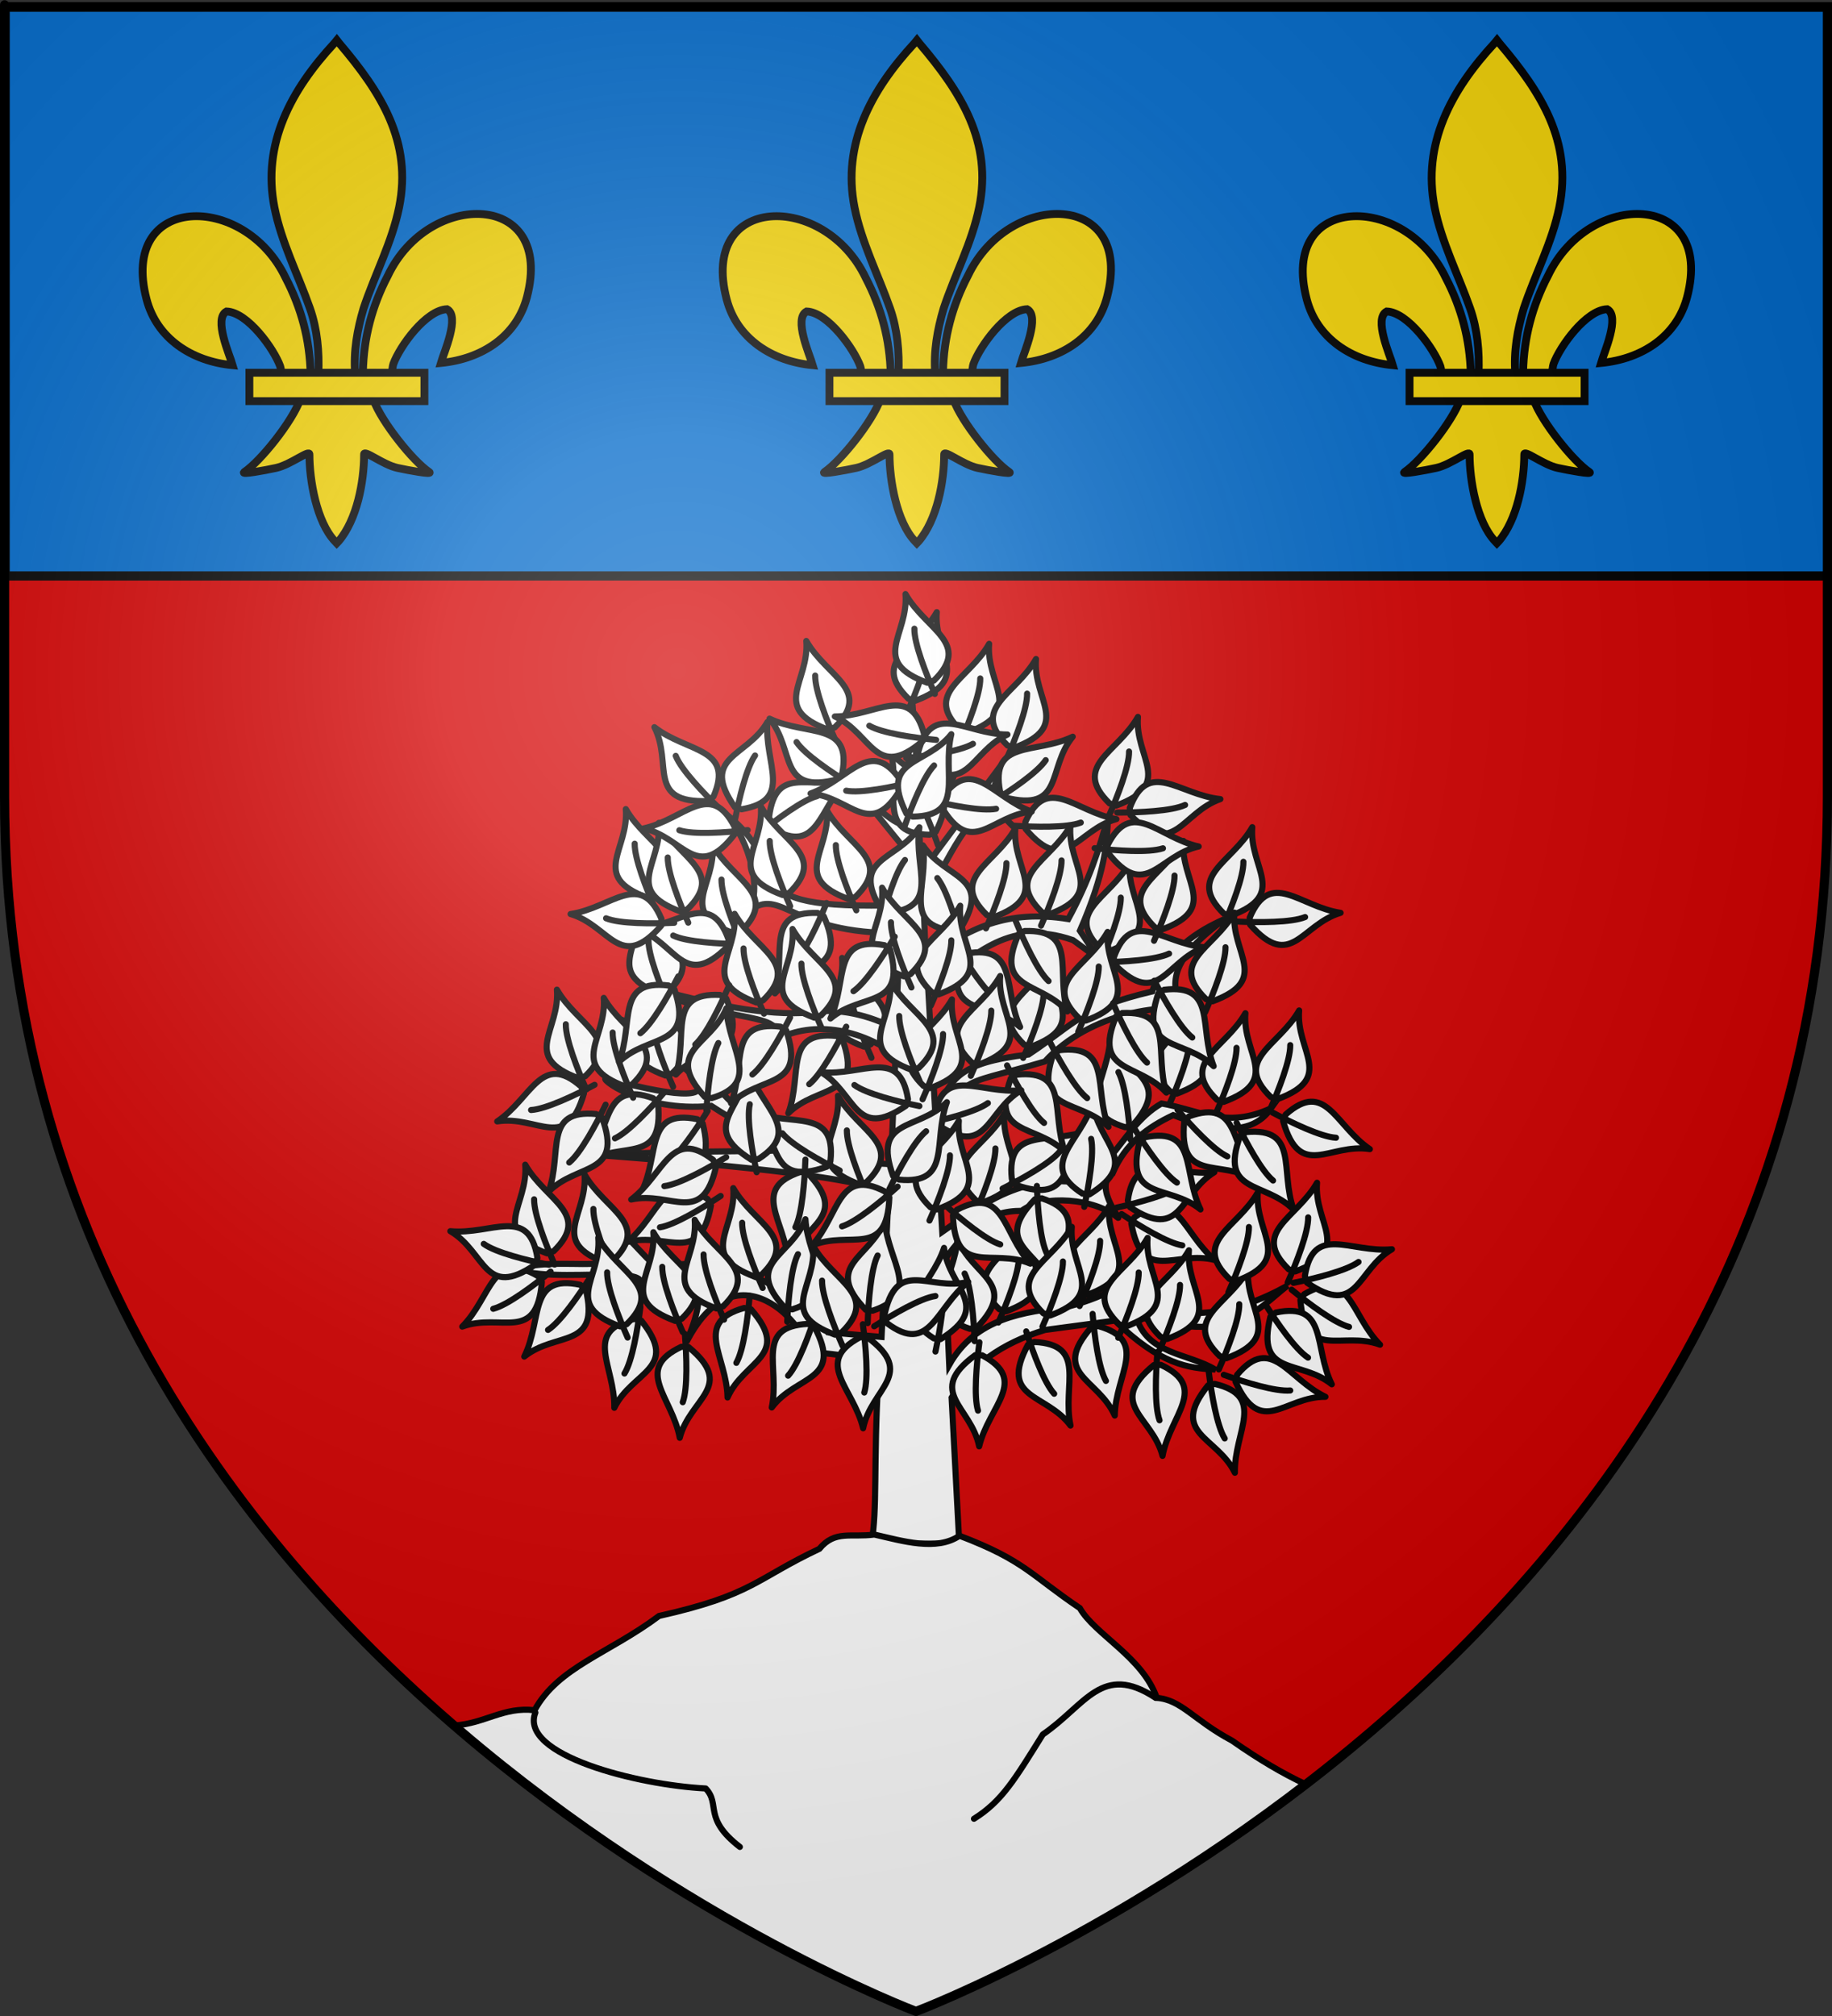 <?xml version="1.0" encoding="UTF-8" standalone="no"?>
<!-- Created with Inkscape (http://www.inkscape.org/) -->
<svg
   xmlns:svg="http://www.w3.org/2000/svg"
   xmlns="http://www.w3.org/2000/svg"
   xmlns:xlink="http://www.w3.org/1999/xlink"
   version="1.0"
   width="600"
   height="660"
   id="svg2">
  <rect width="100%" height="100%" fill="#333333" stroke="none"/>
  <defs
     id="defs6">
    <linearGradient
       id="linearGradient2893">
      <stop
         style="stop-color:#ffffff;stop-opacity:0.314"
         offset="0"
         id="stop2895" />
      <stop
         style="stop-color:#ffffff;stop-opacity:0.251"
         offset="0.19"
         id="stop2897" />
      <stop
         style="stop-color:#6b6b6b;stop-opacity:0.125"
         offset="0.6"
         id="stop2901" />
      <stop
         style="stop-color:#000000;stop-opacity:0.125"
         offset="1"
         id="stop2899" />
    </linearGradient>
    <radialGradient
       cx="221.445"
       cy="226.331"
       r="300"
       fx="221.445"
       fy="226.331"
       id="radialGradient3163"
       xlink:href="#linearGradient2893"
       gradientUnits="userSpaceOnUse"
       gradientTransform="matrix(1.353,0,0,1.349,-77.629,-85.747)" />
  </defs>
  <g
     style="display:inline"
     id="layer3">
    <path
       d="M 300,658.5 C 300,658.5 598.5,546.18 598.5,260.728 C 598.5,-24.723 598.5,2.176 598.5,2.176 L 1.5,2.176 L 1.5,260.728 C 1.5,546.18 300,658.5 300,658.5 z "
       style="fill:#d40000;fill-opacity:1;fill-rule:evenodd;stroke:none;stroke-width:1px;stroke-linecap:butt;stroke-linejoin:miter;stroke-opacity:1"
       id="path2855" />
    <rect
       width="597.093"
       height="186.192"
       x="1.704"
       y="2.365"
       style="fill:#0169c9;fill-opacity:1;fill-rule:evenodd;stroke:#000000;stroke-width:3.008;stroke-linecap:round;stroke-linejoin:round;stroke-miterlimit:4;stroke-dasharray:none;stroke-opacity:1"
       id="rect2241" />
    <g
       transform="matrix(1.028,0,0,1.028,7.521,-6.259)"
       style="stroke:#000000;stroke-width:2.5;stroke-miterlimit:4;stroke-dasharray:none;stroke-opacity:1"
       id="g4959">
      <path
         d="M 108.308,124.428 C 108.558,113.559 111.247,103.458 116.253,93.886 C 129.359,66.312 169.391,66.971 160.566,100.694 C 157.315,113.121 146.268,120.424 133.145,121.677 C 134.092,118.402 139.302,106.827 135.097,104.563 C 128.371,104.817 120.02,116.439 118.012,121.982 C 117.722,122.778 117.803,123.697 117.479,124.48"
         style="fill:#f2d207;fill-opacity:1;fill-rule:evenodd;stroke:#000000;stroke-width:2.5;stroke-linecap:butt;stroke-linejoin:miter;stroke-miterlimit:4;stroke-dasharray:none;stroke-opacity:1;display:inline"
         id="path1876" />
      <path
         d="M 91.637,125.146 C 91.387,114.278 88.698,104.177 83.692,94.604 C 70.586,67.031 30.554,67.689 39.378,101.412 C 42.63,113.839 53.677,121.143 66.8,122.395 C 65.853,119.121 60.642,107.546 64.848,105.281 C 71.574,105.535 79.925,117.158 81.933,122.7 C 82.223,123.496 82.142,124.416 82.465,125.198"
         style="fill:#f2d207;fill-opacity:1;fill-rule:evenodd;stroke:#000000;stroke-width:2.5;stroke-linecap:butt;stroke-linejoin:miter;stroke-miterlimit:4;stroke-dasharray:none;stroke-opacity:1"
         id="path1902" />
      <path
         d="M 99.198,19.85 C 85.39,34.735 76.119,51.945 80.115,72.131 C 82.32,83.267 87.666,93.581 91.435,104.309 C 93.792,111.04 94.395,118.071 94.116,125.146 L 105.831,125.146 C 105.27,118.019 106.499,111.113 108.511,104.309 C 112.103,93.514 117.568,83.276 119.831,72.131 C 124.064,51.295 114.129,35.581 100.809,19.916 L 99.995,18.878 L 99.198,19.85 z "
         style="fill:#f2d207;fill-opacity:1;fill-rule:nonzero;stroke:#000000;stroke-width:2.5;stroke-linecap:butt;stroke-linejoin:miter;stroke-miterlimit:4;stroke-dasharray:none;stroke-opacity:1"
         id="path3734" />
      <path
         d="M 88.272,133.396 C 85.823,140.26 75.837,152.831 70.533,156.414 C 69.157,157.344 77.109,155.879 80.669,155.099 C 85.339,154.075 91.408,149.1 91.265,150.856 C 91.252,158.897 93.513,172.314 99.406,178.479 L 99.964,179.073 L 100.541,178.479 C 106.431,171.607 108.652,159.526 108.681,150.856 C 108.539,149.1 114.608,154.075 119.278,155.099 C 122.838,155.879 130.789,157.344 129.414,156.414 C 124.11,152.831 114.129,140.26 111.68,133.396 L 88.272,133.396 z "
         style="fill:#f2d207;fill-opacity:1;fill-rule:evenodd;stroke:#000000;stroke-width:2.5;stroke-linecap:butt;stroke-linejoin:miter;stroke-miterlimit:4;stroke-dasharray:none;stroke-opacity:1"
         id="path6395" />
      <rect
         width="55.764"
         height="9.035"
         x="72.135"
         y="124.797"
         style="fill:#f2d207;fill-opacity:1;stroke:#000000;stroke-width:2.5;stroke-miterlimit:4;stroke-dasharray:none;stroke-opacity:1"
         id="rect4623" />
    </g>
    <use
       transform="translate(189.985,0)"
       id="use4966"
       x="0"
       y="0"
       width="600"
       height="660"
       xlink:href="#g4959" />
    <use
       transform="translate(379.969,0)"
       id="use4968"
       x="0"
       y="0"
       width="600"
       height="660"
       xlink:href="#g4959" />
  </g>
  <g
     id="layer4">
    <g
       transform="matrix(0.807,0,0,0.807,115.283,182.255)"
       style="fill:#ffffff;stroke:#000000;stroke-width:2.479;stroke-miterlimit:4;stroke-dasharray:none;stroke-opacity:1"
       id="g5941">
      <use
         transform="matrix(-1,0,0,1,457.486,127.417)"
         style="fill:#ffffff;stroke:#000000;stroke-width:2.479;stroke-miterlimit:4;stroke-dasharray:none;stroke-opacity:1"
         id="use3052"
         x="0"
         y="0"
         width="450"
         height="537.5"
         xlink:href="#g2804" />
      <g
         style="fill:#ffffff;stroke:#000000;stroke-width:2.479;stroke-miterlimit:4;stroke-dasharray:none;stroke-opacity:1"
         id="g2804">
        <path
           d="M 258.583,35.345 C 257.174,51.94 273.466,62.59 249.755,71.323 L 247.054,70.456 C 231.531,55.287 250.185,50.051 258.583,35.345 z "
           style="opacity:1;fill:#ffffff;fill-opacity:1;fill-rule:evenodd;stroke:#000000;stroke-width:2.479;stroke-linecap:butt;stroke-linejoin:round;stroke-miterlimit:4;stroke-dasharray:none;stroke-opacity:1"
           id="path5857" />
        <path
           d="M 246.658,75.856 C 250.249,67.724 255.075,55.399 254.973,49.399"
           style="opacity:1;fill:#ffffff;fill-opacity:1;fill-rule:evenodd;stroke:#000000;stroke-width:2.479;stroke-linecap:round;stroke-linejoin:round;stroke-miterlimit:4;stroke-dasharray:none;stroke-opacity:1"
           id="path5859" />
      </g>
      <path
         d="M 298.719,227.594 L 296.438,269.625 C 294.514,271.637 285.233,262.762 279.625,257.406 L 296.438,278.031 L 295.656,296.375 C 235.673,298.296 262.52,284.955 236.812,265.812 C 243.855,271.607 250.48,290.571 245.156,298.406 C 256.387,290.095 258.416,305.948 294.906,305.562 L 293.375,336.906 C 284.713,332.369 274.506,329.995 265.844,331.531 C 250.085,332.915 232.41,328.506 214.656,323.906 C 234.471,335.371 263.616,330.786 251.344,342.25 C 262.119,334.727 278.238,334.853 293.375,345.312 L 291.844,381.219 C 277.078,380.61 263.067,376.218 254.406,367.469 C 242.366,366.771 237.746,358.648 231.469,352.188 C 226.267,338.983 203.288,334.555 197.062,331.531 C 223.888,347.463 252.305,367.419 198.781,353.25 C 195.294,352.327 209.892,364.411 233,362.125 C 263.711,382.303 278.636,374.601 194.781,378.156 C 208.623,379.33 282.936,384.289 291.094,391.156 L 288.781,437.781 L 271.219,436.25 C 263.341,424.628 250.876,419.859 239.094,414.094 C 203.755,411.859 224.785,422.878 196.281,396.25 C 213.565,422.837 188.881,409.702 168.781,415.625 C 187.261,421.639 230.146,409.071 199.375,431.469 C 219.438,418.327 236.929,410.76 224.875,439.469 C 242.777,404.84 267.597,439.211 263.875,442.531 C 275.242,443.65 288.34,444.262 287.719,451.375 C 286.09,479.438 287.485,494.429 285.438,505.469 L 314.25,505.469 L 311.719,457.656 C 317.638,447.256 328.209,439.786 342.281,435.5 L 365.219,432.438 C 380.078,446.898 389.228,447.993 398.094,448.469 C 389.145,442.992 375.619,443.615 372.094,430.906 C 404.131,440.257 411.24,429.205 421.781,420.969 C 404.859,430.441 387.237,433.61 368.281,424.781 L 375.906,411.781 C 369.122,419.894 364.427,423.951 349.938,427.844 C 335.327,429.674 319.694,431.447 310.938,446.938 L 309.438,412.562 C 316.422,402.51 323.621,396.426 334.656,396.5 C 341.741,390.973 358.671,392.505 365.906,398.531 C 368.566,400.746 357.681,388.717 364.438,384.281 C 368.66,374.311 376.044,369.058 384.312,365.156 C 403.226,372.605 411.716,369.618 416.438,362.875 C 401.57,369.7 393.544,363.636 380.5,361.344 C 365.383,369.953 362.632,391.944 343.062,385.812 C 332.135,390.371 330.427,387.973 308.656,403.375 L 307.125,377.406 C 315.322,350.851 311.922,356.575 342.281,347.594 C 356.951,331.462 382.462,327.731 394.25,331.531 L 385.094,323.906 C 384.049,314.984 392.146,307.886 401.125,300.969 C 392.729,304.691 381.873,311.032 377.438,324.656 C 353.686,330.312 352.384,335.045 336.938,345.312 C 313.523,348.062 311.71,353.346 306.375,364.406 L 304.062,323.906 C 318.398,314.124 329.394,300.212 351.469,307.844 L 359.875,313.969 L 353.75,304.781 C 361.963,285.853 362.732,276.263 362.938,267.344 C 360.231,277.741 356.687,288.55 349.938,300.969 C 330.34,297.787 316.832,303.719 303.312,314.719 L 302.531,295.625 C 312.956,277.498 319.27,259.83 329.906,268.656 C 321.041,259.048 327.581,255.013 330.812,246.719 L 301.781,285.688 L 301.031,268.875 C 314.546,258.376 312.768,249.248 317.062,240.594 C 311.398,248.162 304.831,258.495 301.031,260.469 L 298.719,227.594 z M 329.906,268.656 C 330.679,269.493 331.544,270.353 332.562,271.281 C 331.64,270.205 330.768,269.371 329.906,268.656 z M 245.156,298.438 C 244.219,299.132 243.216,299.976 242.125,301.031 C 243.399,300.441 244.397,299.547 245.156,298.438 z "
         transform="matrix(1.239,0,0,1.239,-142.884,-225.891)"
         style="opacity:1;fill:#ffffff;fill-opacity:1;fill-rule:evenodd;stroke:#000000;stroke-width:2;stroke-linecap:butt;stroke-linejoin:miter;stroke-miterlimit:4;stroke-dasharray:none;stroke-opacity:1;display:inline"
         id="path4626" />
      <use
         transform="translate(19.01,6.15)"
         style="fill:#ffffff;stroke:#000000;stroke-width:2.479;stroke-miterlimit:4;stroke-dasharray:none;stroke-opacity:1"
         id="use2808"
         x="0"
         y="0"
         width="450"
         height="537.5"
         xlink:href="#g2804" />
      <use
         transform="translate(60.386,29.634)"
         style="fill:#ffffff;stroke:#000000;stroke-width:2.479;stroke-miterlimit:4;stroke-dasharray:none;stroke-opacity:1"
         id="use2812"
         x="0"
         y="0"
         width="450"
         height="537.5"
         xlink:href="#g2804" />
      <use
         transform="translate(106.793,74.364)"
         style="fill:#ffffff;stroke:#000000;stroke-width:2.479;stroke-miterlimit:4;stroke-dasharray:none;stroke-opacity:1"
         id="use2814"
         x="0"
         y="0"
         width="450"
         height="537.5"
         xlink:href="#g2804" />
      <use
         transform="translate(125.804,148.728)"
         style="fill:#ffffff;stroke:#000000;stroke-width:2.479;stroke-miterlimit:4;stroke-dasharray:none;stroke-opacity:1"
         id="use2816"
         x="0"
         y="0"
         width="450"
         height="537.5"
         xlink:href="#g2804" />
      <use
         transform="translate(99.525,109.03)"
         style="fill:#ffffff;stroke:#000000;stroke-width:2.479;stroke-miterlimit:4;stroke-dasharray:none;stroke-opacity:1"
         id="use2818"
         x="0"
         y="0"
         width="450"
         height="537.5"
         xlink:href="#g2804" />
      <use
         transform="translate(133.072,218.619)"
         style="fill:#ffffff;stroke:#000000;stroke-width:2.479;stroke-miterlimit:4;stroke-dasharray:none;stroke-opacity:1"
         id="use2820"
         x="0"
         y="0"
         width="450"
         height="537.5"
         xlink:href="#g2804" />
      <use
         transform="translate(105.116,253.844)"
         style="fill:#ffffff;stroke:#000000;stroke-width:2.479;stroke-miterlimit:4;stroke-dasharray:none;stroke-opacity:1"
         id="use2822"
         x="0"
         y="0"
         width="450"
         height="537.5"
         xlink:href="#g2804" />
      <use
         transform="translate(57.031,88.901)"
         style="fill:#ffffff;stroke:#000000;stroke-width:2.479;stroke-miterlimit:4;stroke-dasharray:none;stroke-opacity:1"
         id="use2824"
         x="0"
         y="0"
         width="450"
         height="537.5"
         xlink:href="#g2804" />
      <use
         transform="matrix(-0.171,0.985,-0.985,-0.171,429.233,36.676)"
         style="fill:#ffffff;stroke:#000000;stroke-width:2.479;stroke-miterlimit:4;stroke-dasharray:none;stroke-opacity:1"
         id="use2826"
         x="0"
         y="0"
         width="450"
         height="537.5"
         xlink:href="#g2804" />
      <use
         transform="matrix(0.592,0.806,-0.806,0.592,225.39,20.353)"
         style="fill:#ffffff;stroke:#000000;stroke-width:2.479;stroke-miterlimit:4;stroke-dasharray:none;stroke-opacity:1"
         id="use2828"
         x="0"
         y="0"
         width="450"
         height="537.5"
         xlink:href="#g2804" />
      <use
         transform="matrix(0.404,0.915,-0.915,0.404,280.29,-152.546)"
         style="fill:#ffffff;stroke:#000000;stroke-width:2.479;stroke-miterlimit:4;stroke-dasharray:none;stroke-opacity:1"
         id="use2830"
         x="0"
         y="0"
         width="450"
         height="537.5"
         xlink:href="#g2804" />
      <use
         transform="matrix(0.418,0.909,-0.909,0.418,269.929,-91.397)"
         style="fill:#ffffff;stroke:#000000;stroke-width:2.479;stroke-miterlimit:4;stroke-dasharray:none;stroke-opacity:1"
         id="use2832"
         x="0"
         y="0"
         width="450"
         height="537.5"
         xlink:href="#g2804" />
      <use
         transform="matrix(0.362,0.932,-0.932,0.362,340.545,-109.324)"
         style="fill:#ffffff;stroke:#000000;stroke-width:2.479;stroke-miterlimit:4;stroke-dasharray:none;stroke-opacity:1"
         id="use2834"
         x="0"
         y="0"
         width="450"
         height="537.5"
         xlink:href="#g2804" />
      <use
         transform="translate(84.987,146.491)"
         style="fill:#ffffff;stroke:#000000;stroke-width:2.479;stroke-miterlimit:4;stroke-dasharray:none;stroke-opacity:1"
         id="use2836"
         x="0"
         y="0"
         width="450"
         height="537.5"
         xlink:href="#g2804" />
      <use
         transform="translate(15.656,234.834)"
         style="fill:#ffffff;stroke:#000000;stroke-width:2.479;stroke-miterlimit:4;stroke-dasharray:none;stroke-opacity:1"
         id="use2838"
         x="0"
         y="0"
         width="450"
         height="537.5"
         xlink:href="#g2804" />
      <use
         transform="translate(6.15,190.663)"
         style="fill:#ffffff;stroke:#000000;stroke-width:2.479;stroke-miterlimit:4;stroke-dasharray:none;stroke-opacity:1"
         id="use2840"
         x="0"
         y="0"
         width="450"
         height="537.5"
         xlink:href="#g2804" />
      <use
         transform="translate(25.72,127.481)"
         style="fill:#ffffff;stroke:#000000;stroke-width:2.479;stroke-miterlimit:4;stroke-dasharray:none;stroke-opacity:1"
         id="use2842"
         x="0"
         y="0"
         width="450"
         height="537.5"
         xlink:href="#g2804" />
      <use
         transform="matrix(0.342,0.94,-0.94,0.342,255.008,-148.707)"
         style="fill:#ffffff;stroke:#000000;stroke-width:2.479;stroke-miterlimit:4;stroke-dasharray:none;stroke-opacity:1"
         id="use2844"
         x="0"
         y="0"
         width="450"
         height="537.5"
         xlink:href="#g2804" />
      <use
         transform="matrix(7.2972973e-2,0.997,-0.997,7.2972973e-2,411.428,80.429)"
         style="fill:#ffffff;stroke:#000000;stroke-width:2.479;stroke-miterlimit:4;stroke-dasharray:none;stroke-opacity:1"
         id="use2846"
         x="0"
         y="0"
         width="450"
         height="537.5"
         xlink:href="#g2804" />
      <use
         transform="matrix(-0.858,0.514,-0.514,-0.858,598.335,269.037)"
         style="fill:#ffffff;stroke:#000000;stroke-width:2.479;stroke-miterlimit:4;stroke-dasharray:none;stroke-opacity:1"
         id="use2848"
         x="0"
         y="0"
         width="450"
         height="537.5"
         xlink:href="#g2804" />
      <use
         transform="matrix(-0.267,0.964,-0.964,-0.267,520.334,79.835)"
         style="fill:#ffffff;stroke:#000000;stroke-width:2.479;stroke-miterlimit:4;stroke-dasharray:none;stroke-opacity:1"
         id="use2850"
         x="0"
         y="0"
         width="450"
         height="537.5"
         xlink:href="#g2804" />
      <use
         transform="matrix(-7.3085155e-2,0.997,-0.997,-7.3085155e-2,467.231,-14.886)"
         style="fill:#ffffff;stroke:#000000;stroke-width:2.479;stroke-miterlimit:4;stroke-dasharray:none;stroke-opacity:1"
         id="use2852"
         x="0"
         y="0"
         width="450"
         height="537.5"
         xlink:href="#g2804" />
      <use
         transform="matrix(0.771,0.637,-0.637,0.771,122.181,40.726)"
         style="fill:#ffffff;stroke:#000000;stroke-width:2.479;stroke-miterlimit:4;stroke-dasharray:none;stroke-opacity:1"
         id="use2856"
         x="0"
         y="0"
         width="450"
         height="537.5"
         xlink:href="#g2804" />
      <use
         transform="matrix(-0.433,0.901,-0.901,-0.433,510.162,34.955)"
         style="fill:#ffffff;stroke:#000000;stroke-width:2.479;stroke-miterlimit:4;stroke-dasharray:none;stroke-opacity:1"
         id="use2858"
         x="0"
         y="0"
         width="450"
         height="537.5"
         xlink:href="#g2804" />
      <use
         transform="translate(103.998,149.846)"
         style="fill:#ffffff;stroke:#000000;stroke-width:2.479;stroke-miterlimit:4;stroke-dasharray:none;stroke-opacity:1"
         id="use2860"
         x="0"
         y="0"
         width="450"
         height="537.5"
         xlink:href="#g2804" />
      <use
         transform="matrix(0.823,0.569,-0.569,0.823,99.802,-103.198)"
         style="fill:#ffffff;stroke:#000000;stroke-width:2.479;stroke-miterlimit:4;stroke-dasharray:none;stroke-opacity:1"
         id="use2862"
         x="0"
         y="0"
         width="450"
         height="537.5"
         xlink:href="#g2804" />
      <use
         transform="matrix(0.577,0.817,-0.817,0.577,301.726,49.29)"
         style="fill:#ffffff;stroke:#000000;stroke-width:2.479;stroke-miterlimit:4;stroke-dasharray:none;stroke-opacity:1"
         id="use2864"
         x="0"
         y="0"
         width="450"
         height="537.5"
         xlink:href="#g2804" />
      <use
         transform="translate(81.074,246.016)"
         style="fill:#ffffff;stroke:#000000;stroke-width:2.479;stroke-miterlimit:4;stroke-dasharray:none;stroke-opacity:1"
         id="use2868"
         x="0"
         y="0"
         width="450"
         height="537.5"
         xlink:href="#g2804" />
      <use
         transform="matrix(-0.944,0.329,-0.329,-0.944,584.675,313.082)"
         style="fill:#ffffff;stroke:#000000;stroke-width:2.479;stroke-miterlimit:4;stroke-dasharray:none;stroke-opacity:1"
         id="use2870"
         x="0"
         y="0"
         width="450"
         height="537.5"
         xlink:href="#g2804" />
      <use
         transform="translate(48.644,228.124)"
         style="fill:#ffffff;stroke:#000000;stroke-width:2.479;stroke-miterlimit:4;stroke-dasharray:none;stroke-opacity:1"
         id="use2872"
         x="0"
         y="0"
         width="450"
         height="537.5"
         xlink:href="#g2804" />
      <use
         transform="matrix(-0.877,0.48,-0.48,-0.877,553.297,255.307)"
         style="fill:#ffffff;stroke:#000000;stroke-width:2.479;stroke-miterlimit:4;stroke-dasharray:none;stroke-opacity:1"
         id="use2874"
         x="0"
         y="0"
         width="450"
         height="537.5"
         xlink:href="#g2804" />
      <use
         transform="matrix(0.887,-0.462,0.462,0.887,62.059,283.077)"
         style="fill:#ffffff;stroke:#000000;stroke-width:2.479;stroke-miterlimit:4;stroke-dasharray:none;stroke-opacity:1"
         id="use2876"
         x="0"
         y="0"
         width="450"
         height="537.5"
         xlink:href="#g2804" />
      <use
         transform="translate(48.085,116.858)"
         style="fill:#ffffff;stroke:#000000;stroke-width:2.479;stroke-miterlimit:4;stroke-dasharray:none;stroke-opacity:1"
         id="use2878"
         x="0"
         y="0"
         width="450"
         height="537.5"
         xlink:href="#g2804" />
      <use
         transform="matrix(0.979,-0.202,0.202,0.979,40.37,239.312)"
         style="fill:#ffffff;stroke:#000000;stroke-width:2.479;stroke-miterlimit:4;stroke-dasharray:none;stroke-opacity:1"
         id="use2880"
         x="0"
         y="0"
         width="450"
         height="537.5"
         xlink:href="#g2804" />
      <use
         transform="translate(32.989,73.805)"
         style="fill:#ffffff;stroke:#000000;stroke-width:2.479;stroke-miterlimit:4;stroke-dasharray:none;stroke-opacity:1"
         id="use2882"
         x="0"
         y="0"
         width="450"
         height="537.5"
         xlink:href="#g2804" />
      <use
         transform="translate(10.623,74.923)"
         style="fill:#ffffff;stroke:#000000;stroke-width:2.479;stroke-miterlimit:4;stroke-dasharray:none;stroke-opacity:1"
         id="use2884"
         x="0"
         y="0"
         width="450"
         height="537.5"
         xlink:href="#g2804" />
      <use
         transform="translate(78.837,79.955)"
         style="fill:#ffffff;stroke:#000000;stroke-width:2.479;stroke-miterlimit:4;stroke-dasharray:none;stroke-opacity:1"
         id="use2888"
         x="0"
         y="0"
         width="450"
         height="537.5"
         xlink:href="#g2804" />
      <use
         transform="translate(-21.247,-12.86)"
         style="fill:#ffffff;stroke:#000000;stroke-width:2.479;stroke-miterlimit:4;stroke-dasharray:none;stroke-opacity:1"
         id="use2890"
         x="0"
         y="0"
         width="450"
         height="537.5"
         xlink:href="#g2804" />
      <use
         transform="matrix(0.172,0.985,-0.985,0.172,266.198,-157.385)"
         style="fill:#ffffff;stroke:#000000;stroke-width:2.479;stroke-miterlimit:4;stroke-dasharray:none;stroke-opacity:1"
         id="use2892"
         x="0"
         y="0"
         width="450"
         height="537.5"
         xlink:href="#g2804" />
      <use
         transform="matrix(0.298,0.955,-0.955,0.298,300.313,-139.923)"
         style="fill:#ffffff;stroke:#000000;stroke-width:2.479;stroke-miterlimit:4;stroke-dasharray:none;stroke-opacity:1"
         id="use2894"
         x="0"
         y="0"
         width="450"
         height="537.5"
         xlink:href="#g2804" />
      <use
         transform="matrix(-0.627,0.779,-0.779,-0.627,539.363,27.402)"
         style="fill:#ffffff;stroke:#000000;stroke-width:2.479;stroke-miterlimit:4;stroke-dasharray:none;stroke-opacity:1"
         id="use2896"
         x="0"
         y="0"
         width="450"
         height="537.5"
         xlink:href="#g2804" />
      <use
         transform="matrix(-0.679,0.734,-0.734,-0.679,532.032,51.619)"
         style="fill:#ffffff;stroke:#000000;stroke-width:2.479;stroke-miterlimit:4;stroke-dasharray:none;stroke-opacity:1"
         id="use2898"
         x="0"
         y="0"
         width="450"
         height="537.5"
         xlink:href="#g2804" />
      <use
         transform="matrix(-0.63,0.777,-0.777,-0.63,497.377,52.64)"
         style="fill:#ffffff;stroke:#000000;stroke-width:2.479;stroke-miterlimit:4;stroke-dasharray:none;stroke-opacity:1"
         id="use2900"
         x="0"
         y="0"
         width="450"
         height="537.5"
         xlink:href="#g2804" />
      <use
         transform="matrix(-0.693,0.721,-0.721,-0.693,494.999,22.546)"
         style="fill:#ffffff;stroke:#000000;stroke-width:2.479;stroke-miterlimit:4;stroke-dasharray:none;stroke-opacity:1"
         id="use2904"
         x="0"
         y="0"
         width="450"
         height="537.5"
         xlink:href="#g2804" />
      <use
         transform="translate(109.03,222.533)"
         style="fill:#ffffff;stroke:#000000;stroke-width:2.479;stroke-miterlimit:4;stroke-dasharray:none;stroke-opacity:1"
         id="use2906"
         x="0"
         y="0"
         width="450"
         height="537.5"
         xlink:href="#g2804" />
      <use
         transform="matrix(-0.557,0.83,-0.83,-0.557,571.01,140.809)"
         style="fill:#ffffff;stroke:#000000;stroke-width:2.479;stroke-miterlimit:4;stroke-dasharray:none;stroke-opacity:1"
         id="use2908"
         x="0"
         y="0"
         width="450"
         height="537.5"
         xlink:href="#g2804" />
      <use
         transform="matrix(-0.58,0.815,-0.815,-0.58,449.937,0.526)"
         style="fill:#ffffff;stroke:#000000;stroke-width:2.479;stroke-miterlimit:4;stroke-dasharray:none;stroke-opacity:1"
         id="use2910"
         x="0"
         y="0"
         width="450"
         height="537.5"
         xlink:href="#g2804" />
      <use
         transform="matrix(-0.563,0.826,-0.826,-0.563,519.143,71.118)"
         style="fill:#ffffff;stroke:#000000;stroke-width:2.479;stroke-miterlimit:4;stroke-dasharray:none;stroke-opacity:1"
         id="use2912"
         x="0"
         y="0"
         width="450"
         height="537.5"
         xlink:href="#g2804" />
      <use
         transform="matrix(-0.647,0.762,-0.762,-0.647,576.41,90.754)"
         style="fill:#ffffff;stroke:#000000;stroke-width:2.479;stroke-miterlimit:4;stroke-dasharray:none;stroke-opacity:1"
         id="use2914"
         x="0"
         y="0"
         width="450"
         height="537.5"
         xlink:href="#g2804" />
      <use
         transform="matrix(-0.748,0.664,-0.664,-0.748,508.492,207.222)"
         style="fill:#ffffff;stroke:#000000;stroke-width:2.479;stroke-miterlimit:4;stroke-dasharray:none;stroke-opacity:1"
         id="use2916"
         x="0"
         y="0"
         width="450"
         height="537.5"
         xlink:href="#g2804" />
      <use
         transform="translate(4.473,134.75)"
         style="fill:#ffffff;stroke:#000000;stroke-width:2.479;stroke-miterlimit:4;stroke-dasharray:none;stroke-opacity:1"
         id="use2918"
         x="0"
         y="0"
         width="450"
         height="537.5"
         xlink:href="#g2804" />
      <use
         transform="matrix(-0.64,0.769,-0.769,-0.64,482.043,65.248)"
         style="fill:#ffffff;stroke:#000000;stroke-width:2.479;stroke-miterlimit:4;stroke-dasharray:none;stroke-opacity:1"
         id="use2920"
         x="0"
         y="0"
         width="450"
         height="537.5"
         xlink:href="#g2804" />
      <use
         transform="matrix(-0.9,0.436,-0.436,-0.9,533.02,215.984)"
         style="fill:#ffffff;stroke:#000000;stroke-width:2.479;stroke-miterlimit:4;stroke-dasharray:none;stroke-opacity:1"
         id="use2922"
         x="0"
         y="0"
         width="450"
         height="537.5"
         xlink:href="#g2804" />
      <use
         transform="matrix(0.728,-0.685,0.685,0.728,6.269,230.73)"
         style="fill:#ffffff;stroke:#000000;stroke-width:2.479;stroke-miterlimit:4;stroke-dasharray:none;stroke-opacity:1"
         id="use2924"
         x="0"
         y="0"
         width="450"
         height="537.5"
         xlink:href="#g2804" />
      <use
         transform="matrix(0.786,-0.618,0.618,0.786,6.599,249.11)"
         style="fill:#ffffff;stroke:#000000;stroke-width:2.479;stroke-miterlimit:4;stroke-dasharray:none;stroke-opacity:1"
         id="use2926"
         x="0"
         y="0"
         width="450"
         height="537.5"
         xlink:href="#g2804" />
      <use
         transform="matrix(0.579,0.815,-0.815,0.579,150.697,-14.746)"
         style="fill:#ffffff;stroke:#000000;stroke-width:2.479;stroke-miterlimit:4;stroke-dasharray:none;stroke-opacity:1"
         id="use2928"
         x="0"
         y="0"
         width="450"
         height="537.5"
         xlink:href="#g2804" />
      <use
         transform="matrix(-0.96,0.28,-0.28,-0.96,512.662,322.446)"
         style="fill:#ffffff;stroke:#000000;stroke-width:2.479;stroke-miterlimit:4;stroke-dasharray:none;stroke-opacity:1"
         id="use2930"
         x="0"
         y="0"
         width="450"
         height="537.5"
         xlink:href="#g2804" />
      <use
         transform="matrix(0.9,-0.436,0.436,0.9,-2.386,357.523)"
         style="fill:#ffffff;stroke:#000000;stroke-width:2.479;stroke-miterlimit:4;stroke-dasharray:none;stroke-opacity:1"
         id="use2932"
         x="0"
         y="0"
         width="450"
         height="537.5"
         xlink:href="#g2804" />
      <use
         transform="matrix(-0.311,0.95,-0.95,-0.311,389.31,52.132)"
         style="fill:#ffffff;stroke:#000000;stroke-width:2.479;stroke-miterlimit:4;stroke-dasharray:none;stroke-opacity:1"
         id="use2934"
         x="0"
         y="0"
         width="450"
         height="537.5"
         xlink:href="#g2804" />
      <use
         transform="translate(-11.742,106.234)"
         style="fill:#ffffff;stroke:#000000;stroke-width:2.479;stroke-miterlimit:4;stroke-dasharray:none;stroke-opacity:1"
         id="use2936"
         x="0"
         y="0"
         width="450"
         height="537.5"
         xlink:href="#g2804" />
      <use
         transform="translate(-15.096,144.255)"
         style="fill:#ffffff;stroke:#000000;stroke-width:2.479;stroke-miterlimit:4;stroke-dasharray:none;stroke-opacity:1"
         id="use2938"
         x="0"
         y="0"
         width="450"
         height="537.5"
         xlink:href="#g2804" />
      <use
         transform="matrix(0.491,0.871,-0.871,0.491,169.843,-170.432)"
         style="fill:#ffffff;stroke:#000000;stroke-width:2.479;stroke-miterlimit:4;stroke-dasharray:none;stroke-opacity:1"
         id="use2940"
         x="0"
         y="0"
         width="450"
         height="537.5"
         xlink:href="#g2804" />
      <use
         transform="translate(-12.301,193.458)"
         style="fill:#ffffff;stroke:#000000;stroke-width:2.479;stroke-miterlimit:4;stroke-dasharray:none;stroke-opacity:1"
         id="use2944"
         x="0"
         y="0"
         width="450"
         height="537.5"
         xlink:href="#g2804" />
      <use
         transform="matrix(0.979,-0.202,0.202,0.979,-20.016,298.02)"
         style="fill:#ffffff;stroke:#000000;stroke-width:2.479;stroke-miterlimit:4;stroke-dasharray:none;stroke-opacity:1"
         id="use2946"
         x="0"
         y="0"
         width="450"
         height="537.5"
         xlink:href="#g2804" />
      <use
         transform="translate(33.548,236.511)"
         style="fill:#ffffff;stroke:#000000;stroke-width:2.479;stroke-miterlimit:4;stroke-dasharray:none;stroke-opacity:1"
         id="use2948"
         x="0"
         y="0"
         width="450"
         height="537.5"
         xlink:href="#g2804" />
      <use
         transform="translate(64.3,240.984)"
         style="fill:#ffffff;stroke:#000000;stroke-width:2.479;stroke-miterlimit:4;stroke-dasharray:none;stroke-opacity:1"
         id="use2950"
         x="0"
         y="0"
         width="450"
         height="537.5"
         xlink:href="#g2804" />
      <use
         transform="matrix(-1,0,0,1,442.948,-1.183)"
         style="fill:#ffffff;stroke:#000000;stroke-width:2.479;stroke-miterlimit:4;stroke-dasharray:none;stroke-opacity:1"
         id="use2952"
         x="0"
         y="0"
         width="450"
         height="537.5"
         xlink:href="#g2804" />
      <use
         transform="matrix(-0.822,-0.569,-0.569,0.822,401.277,185.113)"
         style="fill:#ffffff;stroke:#000000;stroke-width:2.479;stroke-miterlimit:4;stroke-dasharray:none;stroke-opacity:1"
         id="use2954"
         x="0"
         y="0"
         width="450"
         height="537.5"
         xlink:href="#g2804" />
      <use
         transform="matrix(-1,0,0,1,369.703,67.031)"
         style="fill:#ffffff;stroke:#000000;stroke-width:2.479;stroke-miterlimit:4;stroke-dasharray:none;stroke-opacity:1"
         id="use2956"
         x="0"
         y="0"
         width="450"
         height="537.5"
         xlink:href="#g2804" />
      <use
         transform="matrix(-1,0,0,1,341.746,140.277)"
         style="fill:#ffffff;stroke:#000000;stroke-width:2.479;stroke-miterlimit:4;stroke-dasharray:none;stroke-opacity:1"
         id="use2958"
         x="0"
         y="0"
         width="450"
         height="537.5"
         xlink:href="#g2804" />
      <use
         transform="matrix(-1,0,0,1,375.294,106.17)"
         style="fill:#ffffff;stroke:#000000;stroke-width:2.479;stroke-miterlimit:4;stroke-dasharray:none;stroke-opacity:1"
         id="use2960"
         x="0"
         y="0"
         width="450"
         height="537.5"
         xlink:href="#g2804" />
      <use
         transform="matrix(-1,0,0,1,328.886,211.286)"
         style="fill:#ffffff;stroke:#000000;stroke-width:2.479;stroke-miterlimit:4;stroke-dasharray:none;stroke-opacity:1"
         id="use2962"
         x="0"
         y="0"
         width="450"
         height="537.5"
         xlink:href="#g2804" />
      <use
         transform="matrix(-1,0,0,1,404.928,81.568)"
         style="fill:#ffffff;stroke:#000000;stroke-width:2.479;stroke-miterlimit:4;stroke-dasharray:none;stroke-opacity:1"
         id="use2966"
         x="0"
         y="0"
         width="450"
         height="537.5"
         xlink:href="#g2804" />
      <use
         transform="matrix(0.171,0.985,0.985,-0.171,32.725,29.343)"
         style="fill:#ffffff;stroke:#000000;stroke-width:2.479;stroke-miterlimit:4;stroke-dasharray:none;stroke-opacity:1"
         id="use2968"
         x="0"
         y="0"
         width="450"
         height="537.5"
         xlink:href="#g2804" />
      <use
         transform="matrix(-0.926,0.379,0.379,0.926,348.772,-61.583)"
         style="fill:#ffffff;stroke:#000000;stroke-width:2.479;stroke-miterlimit:4;stroke-dasharray:none;stroke-opacity:1"
         id="use2972"
         x="0"
         y="0"
         width="450"
         height="537.5"
         xlink:href="#g2804" />
      <use
         transform="matrix(-0.418,0.909,0.909,0.418,192.029,-98.729)"
         style="fill:#ffffff;stroke:#000000;stroke-width:2.479;stroke-miterlimit:4;stroke-dasharray:none;stroke-opacity:1"
         id="use2974"
         x="0"
         y="0"
         width="450"
         height="537.5"
         xlink:href="#g2804" />
      <use
         transform="matrix(-0.362,0.932,0.932,0.362,149.37,-108.83)"
         style="fill:#ffffff;stroke:#000000;stroke-width:2.479;stroke-miterlimit:4;stroke-dasharray:none;stroke-opacity:1"
         id="use2976"
         x="0"
         y="0"
         width="450"
         height="537.5"
         xlink:href="#g2804" />
      <use
         transform="matrix(-1,0,0,1,376.971,139.159)"
         style="fill:#ffffff;stroke:#000000;stroke-width:2.479;stroke-miterlimit:4;stroke-dasharray:none;stroke-opacity:1"
         id="use2978"
         x="0"
         y="0"
         width="450"
         height="537.5"
         xlink:href="#g2804" />
      <use
         transform="matrix(-1,0,0,1,455.808,183.33)"
         style="fill:#ffffff;stroke:#000000;stroke-width:2.479;stroke-miterlimit:4;stroke-dasharray:none;stroke-opacity:1"
         id="use2982"
         x="0"
         y="0"
         width="450"
         height="537.5"
         xlink:href="#g2804" />
      <use
         transform="matrix(-0.264,-0.964,-0.964,0.264,303.711,329.87)"
         style="fill:#ffffff;stroke:#000000;stroke-width:2.479;stroke-miterlimit:4;stroke-dasharray:none;stroke-opacity:1"
         id="use2986"
         x="0"
         y="0"
         width="450"
         height="537.5"
         xlink:href="#g2804" />
      <use
         transform="matrix(0.858,0.514,0.514,-0.858,-133.581,242.694)"
         style="fill:#ffffff;stroke:#000000;stroke-width:2.479;stroke-miterlimit:4;stroke-dasharray:none;stroke-opacity:1"
         id="use2990"
         x="0"
         y="0"
         width="450"
         height="537.5"
         xlink:href="#g2804" />
      <use
         transform="matrix(0.557,0.83,0.83,-0.557,-103.46,129.562)"
         style="fill:#ffffff;stroke:#000000;stroke-width:2.479;stroke-miterlimit:4;stroke-dasharray:none;stroke-opacity:1"
         id="use3042"
         x="0"
         y="0"
         width="450"
         height="537.5"
         xlink:href="#g2804" />
      <use
         transform="matrix(0.267,0.964,0.964,-0.267,-58.375,72.502)"
         style="fill:#ffffff;stroke:#000000;stroke-width:2.479;stroke-miterlimit:4;stroke-dasharray:none;stroke-opacity:1"
         id="use2992"
         x="0"
         y="0"
         width="450"
         height="537.5"
         xlink:href="#g2804" />
      <use
         transform="matrix(7.3085155e-2,0.997,0.997,-7.3085155e-2,4.792,-26.133)"
         style="fill:#ffffff;stroke:#000000;stroke-width:2.479;stroke-miterlimit:4;stroke-dasharray:none;stroke-opacity:1"
         id="use2994"
         x="0"
         y="0"
         width="450"
         height="537.5"
         xlink:href="#g2804" />
      <use
         transform="matrix(-0.771,0.637,0.637,0.771,339.777,33.393)"
         style="fill:#ffffff;stroke:#000000;stroke-width:2.479;stroke-miterlimit:4;stroke-dasharray:none;stroke-opacity:1"
         id="use2996"
         x="0"
         y="0"
         width="450"
         height="537.5"
         xlink:href="#g2804" />
      <use
         transform="matrix(0.433,0.901,0.901,-0.433,-48.203,27.622)"
         style="fill:#ffffff;stroke:#000000;stroke-width:2.479;stroke-miterlimit:4;stroke-dasharray:none;stroke-opacity:1"
         id="use2998"
         x="0"
         y="0"
         width="450"
         height="537.5"
         xlink:href="#g2804" />
      <use
         transform="matrix(-1,0,0,1,360.756,143.632)"
         style="fill:#ffffff;stroke:#000000;stroke-width:2.479;stroke-miterlimit:4;stroke-dasharray:none;stroke-opacity:1"
         id="use3000"
         x="0"
         y="0"
         width="450"
         height="537.5"
         xlink:href="#g2804" />
      <use
         transform="matrix(-0.823,0.569,0.569,0.823,362.156,-110.531)"
         style="fill:#ffffff;stroke:#000000;stroke-width:2.479;stroke-miterlimit:4;stroke-dasharray:none;stroke-opacity:1"
         id="use3002"
         x="0"
         y="0"
         width="450"
         height="537.5"
         xlink:href="#g2804" />
      <use
         transform="matrix(-0.577,0.817,0.817,0.577,160.233,41.958)"
         style="fill:#ffffff;stroke:#000000;stroke-width:2.479;stroke-miterlimit:4;stroke-dasharray:none;stroke-opacity:1"
         id="use3004"
         x="0"
         y="0"
         width="450"
         height="537.5"
         xlink:href="#g2804" />
      <use
         transform="matrix(-1,0,0,1,380.885,238.683)"
         style="fill:#ffffff;stroke:#000000;stroke-width:2.479;stroke-miterlimit:4;stroke-dasharray:none;stroke-opacity:1"
         id="use3006"
         x="0"
         y="0"
         width="450"
         height="537.5"
         xlink:href="#g2804" />
      <use
         transform="matrix(0.944,0.329,0.329,-0.944,-122.717,305.749)"
         style="fill:#ffffff;stroke:#000000;stroke-width:2.479;stroke-miterlimit:4;stroke-dasharray:none;stroke-opacity:1"
         id="use3008"
         x="0"
         y="0"
         width="450"
         height="537.5"
         xlink:href="#g2804" />
      <use
         transform="matrix(-1,0,0,1,413.315,220.791)"
         style="fill:#ffffff;stroke:#000000;stroke-width:2.479;stroke-miterlimit:4;stroke-dasharray:none;stroke-opacity:1"
         id="use3010"
         x="0"
         y="0"
         width="450"
         height="537.5"
         xlink:href="#g2804" />
      <use
         transform="matrix(0.877,0.48,0.48,-0.877,-91.338,247.974)"
         style="fill:#ffffff;stroke:#000000;stroke-width:2.479;stroke-miterlimit:4;stroke-dasharray:none;stroke-opacity:1"
         id="use3012"
         x="0"
         y="0"
         width="450"
         height="537.5"
         xlink:href="#g2804" />
      <use
         transform="matrix(-1,0,0,1,413.874,109.525)"
         style="fill:#ffffff;stroke:#000000;stroke-width:2.479;stroke-miterlimit:4;stroke-dasharray:none;stroke-opacity:1"
         id="use3016"
         x="0"
         y="0"
         width="450"
         height="537.5"
         xlink:href="#g2804" />
      <use
         transform="matrix(-0.979,-0.202,-0.202,0.979,421.03,225.269)"
         style="fill:#ffffff;stroke:#000000;stroke-width:2.479;stroke-miterlimit:4;stroke-dasharray:none;stroke-opacity:1"
         id="use3018"
         x="0"
         y="0"
         width="450"
         height="537.5"
         xlink:href="#g2804" />
      <use
         transform="matrix(-1,0,0,1,424.497,65.913)"
         style="fill:#ffffff;stroke:#000000;stroke-width:2.479;stroke-miterlimit:4;stroke-dasharray:none;stroke-opacity:1"
         id="use3020"
         x="0"
         y="0"
         width="450"
         height="537.5"
         xlink:href="#g2804" />
      <use
         transform="matrix(-1,0,0,1,451.335,67.59)"
         style="fill:#ffffff;stroke:#000000;stroke-width:2.479;stroke-miterlimit:4;stroke-dasharray:none;stroke-opacity:1"
         id="use3022"
         x="0"
         y="0"
         width="450"
         height="537.5"
         xlink:href="#g2804" />
      <use
         transform="matrix(-1,0,0,1,383.122,72.622)"
         style="fill:#ffffff;stroke:#000000;stroke-width:2.479;stroke-miterlimit:4;stroke-dasharray:none;stroke-opacity:1"
         id="use3024"
         x="0"
         y="0"
         width="450"
         height="537.5"
         xlink:href="#g2804" />
      <use
         transform="matrix(-1,0,0,1,483.205,-20.193)"
         style="fill:#ffffff;stroke:#000000;stroke-width:2.479;stroke-miterlimit:4;stroke-dasharray:none;stroke-opacity:1"
         id="use3026"
         x="0"
         y="0"
         width="450"
         height="537.5"
         xlink:href="#g2804" />
      <use
         transform="matrix(-0.172,0.985,0.985,0.172,195.761,-164.718)"
         style="fill:#ffffff;stroke:#000000;stroke-width:2.479;stroke-miterlimit:4;stroke-dasharray:none;stroke-opacity:1"
         id="use3028"
         x="0"
         y="0"
         width="450"
         height="537.5"
         xlink:href="#g2804" />
      <use
         transform="matrix(-0.298,0.955,0.955,0.298,161.645,-147.256)"
         style="fill:#ffffff;stroke:#000000;stroke-width:2.479;stroke-miterlimit:4;stroke-dasharray:none;stroke-opacity:1"
         id="use3030"
         x="0"
         y="0"
         width="450"
         height="537.5"
         xlink:href="#g2804" />
      <use
         transform="matrix(0.627,0.779,0.779,-0.627,-81.318,25.661)"
         style="fill:#ffffff;stroke:#000000;stroke-width:2.479;stroke-miterlimit:4;stroke-dasharray:none;stroke-opacity:1"
         id="use3032"
         x="0"
         y="0"
         width="450"
         height="537.5"
         xlink:href="#g2804" />
      <use
         transform="matrix(0.679,0.734,0.734,-0.679,-70.073,44.286)"
         style="fill:#ffffff;stroke:#000000;stroke-width:2.479;stroke-miterlimit:4;stroke-dasharray:none;stroke-opacity:1"
         id="use3034"
         x="0"
         y="0"
         width="450"
         height="537.5"
         xlink:href="#g2804" />
      <use
         transform="matrix(0.63,0.777,0.777,-0.63,-36.536,43.07)"
         style="fill:#ffffff;stroke:#000000;stroke-width:2.479;stroke-miterlimit:4;stroke-dasharray:none;stroke-opacity:1"
         id="use3036"
         x="0"
         y="0"
         width="450"
         height="537.5"
         xlink:href="#g2804" />
      <use
         transform="matrix(0.693,0.721,0.721,-0.693,-33.041,15.213)"
         style="fill:#ffffff;stroke:#000000;stroke-width:2.479;stroke-miterlimit:4;stroke-dasharray:none;stroke-opacity:1"
         id="use3038"
         x="0"
         y="0"
         width="450"
         height="537.5"
         xlink:href="#g2804" />
      <use
         transform="matrix(-1,0,0,1,352.929,215.2)"
         style="fill:#ffffff;stroke:#000000;stroke-width:2.479;stroke-miterlimit:4;stroke-dasharray:none;stroke-opacity:1"
         id="use3040"
         x="0"
         y="0"
         width="450"
         height="537.5"
         xlink:href="#g2804" />
      <use
         transform="matrix(0.563,0.826,0.826,-0.563,-57.185,63.785)"
         style="fill:#ffffff;stroke:#000000;stroke-width:2.479;stroke-miterlimit:4;stroke-dasharray:none;stroke-opacity:1"
         id="use3046"
         x="0"
         y="0"
         width="450"
         height="537.5"
         xlink:href="#g2804" />
      <use
         transform="matrix(0.647,0.762,0.762,-0.647,-114.451,83.421)"
         style="fill:#ffffff;stroke:#000000;stroke-width:2.479;stroke-miterlimit:4;stroke-dasharray:none;stroke-opacity:1"
         id="use3048"
         x="0"
         y="0"
         width="450"
         height="537.5"
         xlink:href="#g2804" />
      <use
         transform="matrix(0.748,0.664,0.664,-0.748,-46.533,199.889)"
         style="fill:#ffffff;stroke:#000000;stroke-width:2.479;stroke-miterlimit:4;stroke-dasharray:none;stroke-opacity:1"
         id="use3050"
         x="0"
         y="0"
         width="450"
         height="537.5"
         xlink:href="#g2804" />
      <use
         transform="matrix(0.64,0.769,0.769,-0.64,-15.611,49.529)"
         style="fill:#ffffff;stroke:#000000;stroke-width:2.479;stroke-miterlimit:4;stroke-dasharray:none;stroke-opacity:1"
         id="use3054"
         x="0"
         y="0"
         width="450"
         height="537.5"
         xlink:href="#g2804" />
      <use
         transform="matrix(0.9,0.436,0.436,-0.9,-71.061,205.296)"
         style="fill:#ffffff;stroke:#000000;stroke-width:2.479;stroke-miterlimit:4;stroke-dasharray:none;stroke-opacity:1"
         id="use3056"
         x="0"
         y="0"
         width="450"
         height="537.5"
         xlink:href="#g2804" />
      <use
         transform="matrix(-0.728,-0.685,-0.685,0.728,455.69,223.397)"
         style="fill:#ffffff;stroke:#000000;stroke-width:2.479;stroke-miterlimit:4;stroke-dasharray:none;stroke-opacity:1"
         id="use3058"
         x="0"
         y="0"
         width="450"
         height="537.5"
         xlink:href="#g2804" />
      <use
         transform="matrix(-0.786,-0.618,-0.618,0.786,455.36,241.778)"
         style="fill:#ffffff;stroke:#000000;stroke-width:2.479;stroke-miterlimit:4;stroke-dasharray:none;stroke-opacity:1"
         id="use3060"
         x="0"
         y="0"
         width="450"
         height="537.5"
         xlink:href="#g2804" />
      <use
         transform="matrix(-0.579,0.815,0.815,0.579,311.262,-22.079)"
         style="fill:#ffffff;stroke:#000000;stroke-width:2.479;stroke-miterlimit:4;stroke-dasharray:none;stroke-opacity:1"
         id="use3062"
         x="0"
         y="0"
         width="450"
         height="537.5"
         xlink:href="#g2804" />
      <use
         transform="matrix(0.96,0.28,0.28,-0.96,-50.703,315.113)"
         style="fill:#ffffff;stroke:#000000;stroke-width:2.479;stroke-miterlimit:4;stroke-dasharray:none;stroke-opacity:1"
         id="use3064"
         x="0"
         y="0"
         width="450"
         height="537.5"
         xlink:href="#g2804" />
      <use
         transform="matrix(-0.9,-0.436,-0.436,0.9,464.345,350.19)"
         style="fill:#ffffff;stroke:#000000;stroke-width:2.479;stroke-miterlimit:4;stroke-dasharray:none;stroke-opacity:1"
         id="use3066"
         x="0"
         y="0"
         width="450"
         height="537.5"
         xlink:href="#g2804" />
      <use
         transform="matrix(0.311,0.95,0.95,-0.311,72.649,44.799)"
         style="fill:#ffffff;stroke:#000000;stroke-width:2.479;stroke-miterlimit:4;stroke-dasharray:none;stroke-opacity:1"
         id="use3068"
         x="0"
         y="0"
         width="450"
         height="537.5"
         xlink:href="#g2804" />
      <use
         transform="matrix(-1,0,0,1,473.7,98.901)"
         style="fill:#ffffff;stroke:#000000;stroke-width:2.479;stroke-miterlimit:4;stroke-dasharray:none;stroke-opacity:1"
         id="use3070"
         x="0"
         y="0"
         width="450"
         height="537.5"
         xlink:href="#g2804" />
      <use
         transform="matrix(-1,0,0,1,477.055,136.922)"
         style="fill:#ffffff;stroke:#000000;stroke-width:2.479;stroke-miterlimit:4;stroke-dasharray:none;stroke-opacity:1"
         id="use3072"
         x="0"
         y="0"
         width="450"
         height="537.5"
         xlink:href="#g2804" />
      <use
         transform="matrix(-0.491,0.871,0.871,0.491,292.116,-177.765)"
         style="fill:#ffffff;stroke:#000000;stroke-width:2.479;stroke-miterlimit:4;stroke-dasharray:none;stroke-opacity:1"
         id="use3074"
         x="0"
         y="0"
         width="450"
         height="537.5"
         xlink:href="#g2804" />
      <use
         transform="matrix(-0.644,-0.765,-0.765,0.644,434.992,396.336)"
         style="fill:#ffffff;stroke:#000000;stroke-width:2.479;stroke-miterlimit:4;stroke-dasharray:none;stroke-opacity:1"
         id="use3076"
         x="0"
         y="0"
         width="450"
         height="537.5"
         xlink:href="#g2804" />
      <use
         transform="matrix(-0.154,-0.988,-0.988,0.154,324.846,544.229)"
         style="fill:#ffffff;stroke:#000000;stroke-width:2.479;stroke-miterlimit:4;stroke-dasharray:none;stroke-opacity:1"
         id="use3078"
         x="0"
         y="0"
         width="450"
         height="537.5"
         xlink:href="#g2804" />
      <use
         transform="matrix(-0.895,-0.446,-0.446,0.895,431.224,352.46)"
         style="fill:#ffffff;stroke:#000000;stroke-width:2.479;stroke-miterlimit:4;stroke-dasharray:none;stroke-opacity:1"
         id="use3080"
         x="0"
         y="0"
         width="450"
         height="537.5"
         xlink:href="#g2804" />
      <use
         transform="matrix(-1,0,0,1,397.659,233.651)"
         style="fill:#ffffff;stroke:#000000;stroke-width:2.479;stroke-miterlimit:4;stroke-dasharray:none;stroke-opacity:1"
         id="use3082"
         x="0"
         y="0"
         width="450"
         height="537.5"
         xlink:href="#g2804" />
      <use
         transform="matrix(-1,0,0,1,437.357,115.675)"
         style="fill:#ffffff;stroke:#000000;stroke-width:2.479;stroke-miterlimit:4;stroke-dasharray:none;stroke-opacity:1"
         id="use2984"
         x="0"
         y="0"
         width="450"
         height="537.5"
         xlink:href="#g2804" />
      <use
         transform="matrix(0.58,0.815,0.815,-0.58,15.376,-2.893)"
         style="fill:#ffffff;stroke:#000000;stroke-width:2.479;stroke-miterlimit:4;stroke-dasharray:none;stroke-opacity:1"
         id="use3044"
         x="0"
         y="0"
         width="450"
         height="537.5"
         xlink:href="#g2804" />
      <use
         transform="matrix(-1,0,0,1,358.52,240.92)"
         style="fill:#ffffff;stroke:#000000;stroke-width:2.479;stroke-miterlimit:4;stroke-dasharray:none;stroke-opacity:1"
         id="use2964"
         x="0"
         y="0"
         width="450"
         height="537.5"
         xlink:href="#g2804" />
      <use
         transform="matrix(-1,0,0,1,445.744,244.275)"
         style="fill:#ffffff;stroke:#000000;stroke-width:2.479;stroke-miterlimit:4;stroke-dasharray:none;stroke-opacity:1"
         id="use2980"
         x="0"
         y="0"
         width="450"
         height="537.5"
         xlink:href="#g2804" />
      <use
         transform="matrix(0.133,0.991,0.991,-0.133,43.886,9.228)"
         style="fill:#ffffff;stroke:#000000;stroke-width:2.479;stroke-miterlimit:4;stroke-dasharray:none;stroke-opacity:1"
         id="use2970"
         x="0"
         y="0"
         width="450"
         height="537.5"
         xlink:href="#g2804" />
      <use
         transform="matrix(-0.887,-0.462,-0.462,0.887,397.663,271.271)"
         style="fill:#ffffff;stroke:#000000;stroke-width:2.479;stroke-miterlimit:4;stroke-dasharray:none;stroke-opacity:1"
         id="use3014"
         x="0"
         y="0"
         width="450"
         height="537.5"
         xlink:href="#g2804" />
    </g>
    <g
       style="stroke:#000000;stroke-width:2;stroke-miterlimit:4;stroke-dasharray:none;stroke-opacity:1"
       id="g6105">
      <path
         d="M 268.344,507.062 C 247.492,516.886 246.543,522.161 215.849,529.035 C 199.385,541.338 182.78,545.785 175.083,559.892 C 164.886,558.711 158.949,564.192 148.75,564.906 C 224.037,629.883 300,658.5 300,658.5 C 300,658.5 360.88,635.58 427.656,584.156 C 420.148,580.632 412.483,576.137 403.5,569.844 C 390.95,563.166 386.96,556.455 378.853,555.857 C 374.265,542.527 358.534,535.065 353.661,526.469 C 337.677,515.718 335.571,510.888 314.244,502.776 C 306.759,507.884 295.651,504.51 286.356,502.379 C 278.685,503.423 273.494,500.858 268.344,507.062 z "
         style="fill:#ffffff;fill-opacity:1;fill-rule:evenodd;stroke:#000000;stroke-width:2;stroke-linecap:butt;stroke-linejoin:miter;stroke-miterlimit:4;stroke-dasharray:none;stroke-opacity:1"
         id="path6090" />
      <path
         d="M 175.342,560.675 C 169.895,574.554 208.801,584.382 231.112,585.507 C 236.101,590.706 230.105,595.196 242.312,604.648"
         style="fill:none;fill-rule:evenodd;stroke:#000000;stroke-width:2;stroke-linecap:round;stroke-linejoin:round;stroke-miterlimit:4;stroke-dasharray:none;stroke-opacity:1"
         id="path3214" />
      <path
         d="M 378.472,555.84 C 360.901,544.277 355.654,558.138 341.539,567.82 C 332.35,582.534 328.173,589.697 318.984,595.432"
         style="fill:none;fill-rule:evenodd;stroke:#000000;stroke-width:2;stroke-linecap:round;stroke-linejoin:round;stroke-miterlimit:4;stroke-dasharray:none;stroke-opacity:1"
         id="path3218" />
    </g>
  </g>
  <g
     id="layer2">
    <path
       d="M 300,658.5 C 300,658.5 598.5,546.18 598.5,260.728 C 598.5,-24.723 598.5,2.176 598.5,2.176 L 1.5,2.176 L 1.5,260.728 C 1.5,546.18 300,658.5 300,658.5 z "
       style="opacity:1;fill:url(#radialGradient3163);fill-opacity:1;fill-rule:evenodd;stroke:none;stroke-width:1px;stroke-linecap:butt;stroke-linejoin:miter;stroke-opacity:1"
       id="path2875" />
  </g>
  <g
     id="layer1">
    <path
       d="M 300,658.5 C 300,658.5 1.5,546.18 1.5,260.728 C 1.5,-24.723 1.5,2.176 1.5,2.176 L 598.5,2.176 L 598.5,260.728 C 598.5,546.18 300,658.5 300,658.5 z "
       style="opacity:1;fill:none;fill-opacity:1;fill-rule:evenodd;stroke:#000000;stroke-width:3;stroke-linecap:butt;stroke-linejoin:miter;stroke-miterlimit:4;stroke-dasharray:none;stroke-opacity:1"
       id="path1411" />
  </g>
</svg>
